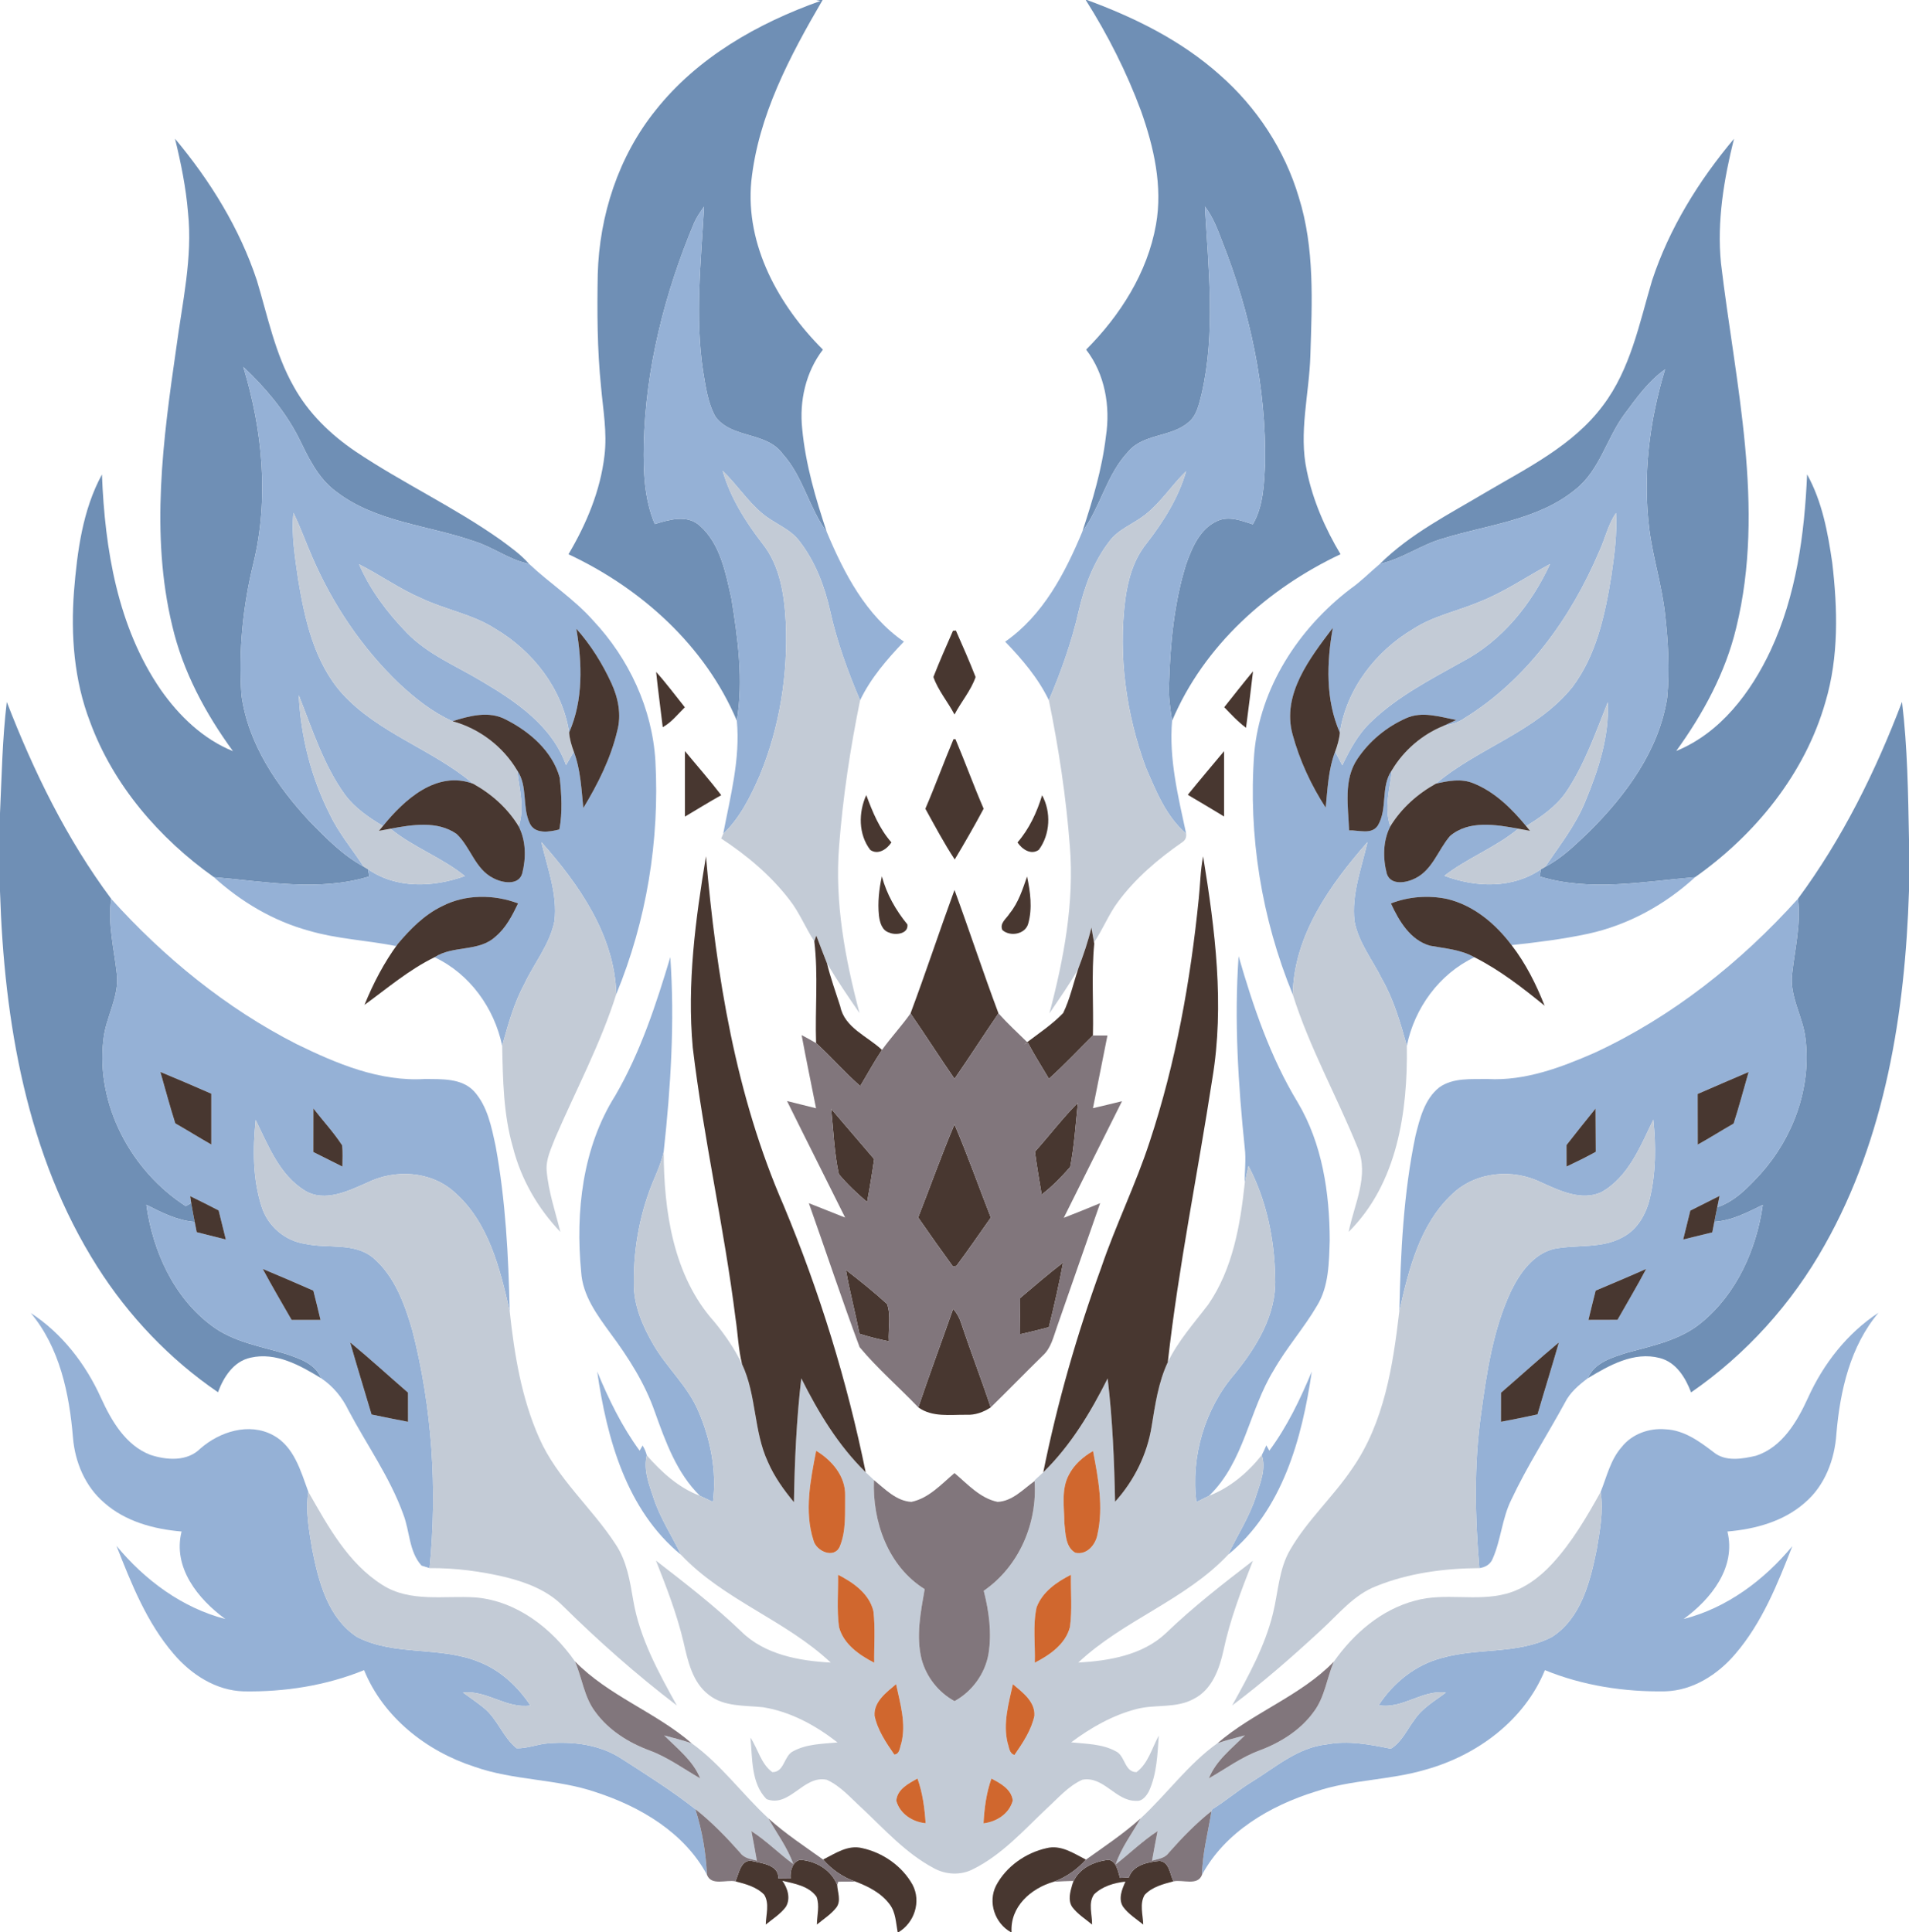 <?xml version="1.0" encoding="UTF-8" ?>
<!DOCTYPE svg PUBLIC "-//W3C//DTD SVG 1.1//EN" "http://www.w3.org/Graphics/SVG/1.1/DTD/svg11.dtd">
<svg width="494pt" height="500pt" viewBox="0 0 494 500" version="1.1" xmlns="http://www.w3.org/2000/svg">
<g id="#6f8fb5ff">
<path fill="#6f8fb5" opacity="1.00" d=" M 211.18 0.00 L 212.87 0.00 C 204.39 14.52 196.21 29.93 194.42 46.91 C 192.83 63.45 201.55 79.12 212.95 90.47 C 208.50 96.26 206.82 103.78 207.59 110.97 C 208.45 120.13 211.06 128.97 213.95 137.66 C 209.34 131.42 207.83 123.32 202.54 117.46 C 198.33 111.64 189.41 113.57 185.15 107.85 C 183.13 104.23 182.61 100.02 181.93 96.00 C 179.80 81.88 181.41 67.60 182.19 53.46 C 181.24 54.81 180.29 56.17 179.62 57.69 C 171.99 75.85 167.05 95.31 166.59 115.07 C 166.46 122.00 166.70 129.13 169.44 135.61 C 173.19 134.48 177.74 133.05 181.07 136.01 C 186.43 140.74 187.77 148.28 189.28 154.93 C 190.95 165.31 192.40 176.01 190.67 186.48 C 182.46 167.08 165.95 152.25 147.11 143.42 C 151.74 135.60 155.36 127.00 156.42 117.91 C 157.16 111.94 156.05 105.98 155.53 100.04 C 154.54 90.38 154.51 80.66 154.68 70.96 C 155.10 55.74 160.05 40.46 169.66 28.53 C 180.46 14.88 196.10 6.00 212.30 0.25 L 211.18 0.00 Z" />
<path fill="#6f8fb5" opacity="1.00" d=" M 280.96 0.00 L 281.27 0.00 C 293.66 4.54 305.74 10.52 315.65 19.38 C 325.20 27.76 332.44 38.77 336.08 50.98 C 340.25 64.21 339.52 78.27 339.09 91.95 C 338.81 101.91 336.01 111.92 338.17 121.84 C 339.74 129.48 342.90 136.73 346.89 143.41 C 328.06 152.30 311.52 167.08 303.31 186.51 C 302.83 183.34 302.35 180.16 302.52 176.95 C 302.84 166.50 303.83 155.94 306.96 145.93 C 308.49 141.66 310.52 136.84 314.91 134.85 C 317.93 133.38 321.25 134.72 324.20 135.68 C 326.95 130.96 327.10 125.33 327.38 120.02 C 327.68 100.39 323.53 80.83 316.32 62.61 C 315.10 59.42 313.91 56.16 311.80 53.43 C 312.71 69.57 314.61 86.02 310.95 101.97 C 310.26 104.59 309.72 107.60 307.45 109.36 C 302.92 113.20 295.84 112.18 291.90 116.93 C 286.34 122.85 284.79 131.19 280.07 137.59 C 282.73 129.54 285.18 121.38 286.18 112.94 C 287.38 105.16 285.94 96.79 281.06 90.47 C 289.87 81.65 296.94 70.56 299.14 58.13 C 300.91 48.19 298.59 38.08 295.27 28.71 C 291.55 18.66 286.68 9.05 280.96 0.00 Z" />
<path fill="#6f8fb5" opacity="1.00" d=" M 45.29 35.89 C 54.39 46.77 62.03 59.10 66.49 72.62 C 69.28 81.86 71.18 91.51 75.99 99.99 C 79.76 106.85 85.52 112.43 91.96 116.80 C 104.13 124.96 117.49 131.19 129.47 139.65 C 132.08 141.56 134.74 143.46 136.90 145.90 C 131.88 144.91 127.76 141.66 122.93 140.13 C 110.93 135.88 97.31 135.19 86.91 127.15 C 82.16 123.64 79.69 118.15 77.16 113.01 C 73.61 106.17 68.56 100.20 62.96 94.94 C 67.94 111.29 69.65 128.94 65.60 145.68 C 62.85 156.84 61.70 168.40 62.49 179.87 C 64.20 192.57 71.76 203.57 80.31 212.74 C 84.51 217.00 88.79 221.38 94.11 224.25 C 94.39 224.42 94.95 224.75 95.23 224.92 C 95.31 225.39 95.47 226.33 95.55 226.80 C 82.42 230.80 68.68 228.09 55.35 226.98 C 41.22 216.92 29.34 203.21 23.31 186.80 C 19.17 176.06 18.29 164.38 19.15 152.99 C 19.99 142.67 21.37 131.99 26.38 122.78 C 27.13 142.10 30.43 162.26 41.61 178.50 C 46.33 185.24 52.55 191.25 60.28 194.37 C 53.17 184.62 47.34 173.78 44.58 161.96 C 38.86 138.25 42.20 113.64 45.64 89.86 C 47.17 78.29 49.89 66.68 48.65 54.96 C 48.12 48.51 46.82 42.16 45.29 35.89 Z" />
<path fill="#6f8fb5" opacity="1.00" d=" M 427.50 72.63 C 431.94 59.10 439.59 46.78 448.71 35.91 C 446.10 46.39 444.27 57.25 445.34 68.07 C 449.03 99.26 456.93 131.21 449.29 162.44 C 446.51 174.06 440.73 184.69 433.77 194.32 C 445.20 189.67 453.09 179.18 458.19 168.31 C 464.82 154.10 466.96 138.29 467.63 122.76 C 471.53 129.77 473.00 137.79 474.14 145.63 C 475.54 157.59 475.85 169.96 472.38 181.63 C 467.08 200.21 454.27 215.94 438.65 226.98 C 425.31 228.09 411.54 230.81 398.40 226.79 C 398.49 226.33 398.68 225.40 398.77 224.93 C 399.04 224.77 399.60 224.45 399.87 224.29 C 404.22 222.06 407.69 218.57 411.20 215.25 C 420.75 205.76 429.32 194.17 431.42 180.55 C 432.11 173.35 431.67 166.08 430.87 158.91 C 430.06 151.50 427.75 144.36 426.80 136.97 C 425.06 123.07 426.81 108.93 430.88 95.58 C 426.54 98.64 423.43 103.04 420.31 107.25 C 415.72 113.49 413.96 121.71 407.67 126.67 C 397.95 134.64 384.96 135.75 373.37 139.36 C 367.71 140.96 362.87 144.62 357.11 145.89 C 364.98 138.08 375.04 133.03 384.47 127.40 C 395.30 121.03 407.14 115.24 414.82 104.91 C 421.94 95.50 424.22 83.69 427.50 72.63 Z" />
<path fill="#6f8fb5" opacity="1.00" d=" M 1.76 181.64 C 8.70 199.59 17.24 217.11 28.78 232.59 C 27.83 239.12 29.55 245.57 30.24 252.03 C 30.93 257.98 27.33 263.24 26.76 269.04 C 24.77 285.92 33.98 303.04 48.07 312.10 C 48.43 311.90 49.13 311.51 49.48 311.31 C 49.75 312.94 50.07 314.55 50.38 316.18 C 45.87 315.83 41.83 313.76 37.87 311.75 C 39.52 323.71 44.95 335.78 54.86 343.10 C 60.41 347.26 67.40 348.37 73.88 350.31 C 77.43 351.52 81.58 352.82 83.10 356.63 C 77.67 353.31 71.41 349.80 64.82 351.32 C 60.45 352.27 57.85 356.34 56.41 360.26 C 43.92 351.73 33.30 340.57 25.20 327.81 C 6.88 298.99 1.05 264.22 0.00 230.61 L 0.00 210.48 C 0.45 200.86 0.60 191.21 1.76 181.64 Z" />
<path fill="#6f8fb5" opacity="1.00" d=" M 465.26 232.57 C 476.73 217.06 485.36 199.61 492.19 181.62 C 493.63 193.44 493.77 205.36 494.00 217.25 L 494.00 230.52 C 492.99 262.03 487.88 294.39 472.18 322.18 C 463.73 337.29 451.86 350.46 437.61 360.30 C 436.16 356.47 433.73 352.47 429.48 351.40 C 422.80 349.66 416.42 353.30 410.89 356.63 C 412.60 352.56 417.16 351.27 420.99 350.04 C 427.67 348.20 434.80 346.79 440.28 342.25 C 449.41 334.77 454.53 323.29 456.16 311.78 C 452.17 313.72 448.15 315.87 443.63 316.15 C 443.86 314.89 444.12 313.64 444.38 312.39 C 449.04 310.83 452.46 307.15 455.70 303.64 C 464.00 294.34 468.71 281.54 467.24 269.05 C 466.70 263.23 463.01 257.97 463.75 252.00 C 464.45 245.55 466.10 239.10 465.26 232.57 Z" />
</g>
<g id="#95b1d6ff">
<path fill="#95b1d6" opacity="1.00" d=" M 179.62 57.69 C 180.29 56.17 181.24 54.81 182.19 53.46 C 181.41 67.60 179.80 81.88 181.93 96.00 C 182.61 100.02 183.13 104.23 185.15 107.85 C 189.41 113.57 198.33 111.64 202.54 117.46 C 207.83 123.32 209.34 131.42 213.95 137.66 C 218.43 148.36 224.10 159.27 233.90 166.03 C 229.54 170.59 225.31 175.48 222.57 181.21 C 219.39 173.73 216.58 166.04 214.82 158.09 C 213.39 151.64 210.96 145.31 206.90 140.05 C 204.43 136.74 200.30 135.46 197.24 132.85 C 193.38 129.60 190.63 125.30 187.00 121.83 C 188.99 128.78 192.91 134.98 197.29 140.66 C 201.86 146.38 202.96 153.93 203.34 161.02 C 203.94 174.49 201.76 188.16 196.61 200.64 C 194.22 206.10 191.51 211.61 187.14 215.78 C 188.98 206.15 191.61 196.34 190.67 186.48 C 192.40 176.01 190.95 165.31 189.28 154.93 C 187.77 148.28 186.43 140.74 181.07 136.01 C 177.74 133.05 173.19 134.48 169.44 135.61 C 166.70 129.13 166.46 122.00 166.59 115.07 C 167.05 95.31 171.99 75.85 179.62 57.69 Z" />
<path fill="#95b1d6" opacity="1.00" d=" M 311.80 53.43 C 313.91 56.16 315.10 59.42 316.32 62.61 C 323.53 80.83 327.68 100.39 327.38 120.02 C 327.10 125.33 326.95 130.96 324.20 135.68 C 321.25 134.72 317.93 133.38 314.91 134.85 C 310.52 136.84 308.49 141.66 306.96 145.93 C 303.83 155.94 302.84 166.50 302.52 176.95 C 302.35 180.16 302.83 183.34 303.31 186.51 C 302.46 196.33 304.88 206.13 306.94 215.69 C 301.73 211.25 299.15 204.68 296.50 198.56 C 291.41 184.74 289.34 169.66 291.21 155.02 C 291.91 149.92 293.37 144.76 296.66 140.68 C 301.05 135.03 304.96 128.85 306.95 121.91 C 303.19 125.52 300.39 130.06 296.23 133.27 C 293.25 135.60 289.43 136.91 287.10 140.03 C 283.04 145.30 280.63 151.65 279.15 158.09 C 277.35 166.03 274.60 173.72 271.42 181.20 C 268.67 175.48 264.49 170.58 260.11 166.04 C 269.90 159.24 275.60 148.32 280.07 137.59 C 284.79 131.19 286.34 122.85 291.90 116.93 C 295.84 112.18 302.92 113.20 307.45 109.36 C 309.72 107.60 310.26 104.59 310.95 101.97 C 314.61 86.02 312.71 69.57 311.80 53.43 Z" />
<path fill="#95b1d6" opacity="1.00" d=" M 62.96 94.94 C 68.56 100.20 73.61 106.17 77.16 113.01 C 79.69 118.15 82.16 123.64 86.91 127.15 C 97.31 135.19 110.93 135.88 122.93 140.13 C 127.76 141.66 131.88 144.91 136.90 145.90 C 142.25 150.95 148.54 154.98 153.45 160.52 C 162.73 170.38 168.80 183.34 169.60 196.92 C 170.72 217.43 167.32 238.24 159.48 257.24 C 159.05 242.03 149.83 228.85 140.09 217.89 C 141.64 224.61 144.31 231.33 143.48 238.34 C 142.30 244.34 138.24 249.18 135.69 254.62 C 132.97 259.62 131.48 265.15 129.95 270.60 C 127.91 260.84 121.55 251.98 112.45 247.70 C 117.30 244.53 123.96 246.41 128.29 242.30 C 130.98 240.05 132.57 236.86 134.07 233.77 C 127.78 231.40 120.44 231.37 114.40 234.49 C 109.81 236.70 106.18 240.40 102.93 244.25 L 102.45 244.80 C 94.94 243.30 87.22 242.99 79.85 240.81 C 70.70 238.30 62.35 233.34 55.35 226.98 C 68.68 228.09 82.42 230.80 95.55 226.80 C 95.47 226.33 95.31 225.39 95.23 224.92 C 102.61 230.06 112.15 229.60 120.29 226.70 C 114.37 221.87 106.98 219.28 101.05 214.44 C 106.63 213.40 113.16 212.32 118.13 215.78 C 121.79 219.17 122.91 224.88 127.65 227.23 C 129.94 228.47 134.22 229.25 135.15 225.98 C 136.16 221.99 136.13 217.57 134.22 213.84 C 135.81 209.09 134.37 204.18 133.85 199.39 C 136.62 203.44 135.08 208.65 137.04 212.94 C 138.30 215.95 142.23 215.29 144.75 214.63 C 145.59 210.24 145.32 205.62 144.83 201.19 C 142.92 194.34 137.03 189.29 130.88 186.18 C 126.54 183.87 121.49 185.23 117.09 186.62 C 111.90 184.30 107.37 180.68 103.24 176.82 C 93.62 167.60 86.06 156.33 80.79 144.11 C 79.13 140.32 77.76 136.41 75.93 132.69 C 75.36 138.51 76.35 144.31 77.17 150.06 C 78.90 160.43 81.35 171.39 88.54 179.47 C 97.95 189.80 111.92 193.90 122.42 202.79 C 112.93 199.31 104.62 206.93 99.10 213.73 C 95.47 211.56 91.88 209.12 89.31 205.69 C 83.69 197.92 80.81 188.68 77.31 179.87 C 77.83 190.55 80.50 201.14 85.33 210.70 C 87.66 215.59 91.16 219.75 94.11 224.25 C 88.79 221.38 84.51 217.00 80.31 212.74 C 71.76 203.57 64.20 192.57 62.49 179.87 C 61.70 168.40 62.85 156.84 65.60 145.68 C 69.65 128.94 67.94 111.29 62.96 94.94 M 92.93 146.03 C 95.79 152.67 100.23 158.53 105.23 163.70 C 110.69 169.35 118.10 172.33 124.71 176.32 C 133.57 181.54 142.87 187.84 146.47 197.98 C 147.14 196.82 147.81 195.66 148.49 194.51 C 150.26 199.16 150.44 204.19 150.95 209.09 C 154.72 202.86 158.06 196.23 159.73 189.11 C 160.85 184.98 159.99 180.62 158.23 176.81 C 155.89 171.71 152.88 166.88 149.14 162.69 C 150.66 171.57 150.98 181.13 147.28 189.53 C 145.54 178.24 137.91 168.47 128.21 162.73 C 122.32 158.92 115.27 157.78 109.00 154.79 C 103.37 152.38 98.39 148.77 92.93 146.03 Z" />
<path fill="#95b1d6" opacity="1.00" d=" M 420.31 107.25 C 423.43 103.04 426.54 98.64 430.88 95.58 C 426.81 108.93 425.06 123.07 426.80 136.97 C 427.75 144.36 430.06 151.50 430.87 158.91 C 431.67 166.08 432.11 173.35 431.42 180.55 C 429.32 194.17 420.75 205.76 411.20 215.25 C 407.69 218.57 404.22 222.06 399.87 224.29 C 403.59 218.77 407.77 213.51 410.28 207.28 C 413.63 199.21 416.46 190.54 416.06 181.70 C 412.86 189.66 410.04 197.90 405.19 205.06 C 402.57 208.79 398.76 211.41 394.93 213.77 C 391.19 209.23 386.81 204.90 381.27 202.68 C 378.15 201.40 374.74 202.04 371.58 202.78 C 382.61 193.48 397.58 189.33 406.85 177.84 C 413.13 169.55 415.35 159.03 416.98 148.97 C 417.76 143.60 418.50 138.18 418.18 132.74 C 416.10 135.75 415.37 139.42 413.83 142.70 C 406.51 159.93 394.98 176.00 378.84 185.91 C 377.26 187.05 375.34 187.42 373.49 187.85 C 374.61 187.34 375.72 186.82 376.84 186.30 C 372.60 185.50 367.97 183.95 363.81 185.87 C 358.79 188.10 354.37 191.76 351.30 196.32 C 347.58 201.75 348.89 208.71 349.11 214.88 C 351.55 214.75 354.93 216.10 356.56 213.60 C 359.16 209.24 357.19 203.55 360.19 199.30 C 359.68 204.11 358.11 209.06 359.78 213.82 C 357.84 217.60 357.83 222.10 358.88 226.13 C 359.95 229.23 364.04 228.43 366.30 227.25 C 370.75 225.00 372.16 219.87 375.24 216.32 C 380.09 212.17 387.13 213.38 392.90 214.43 C 387.04 219.29 379.77 221.97 373.77 226.62 C 381.86 229.67 391.40 230.01 398.77 224.93 C 398.68 225.40 398.49 226.33 398.40 226.79 C 411.54 230.81 425.31 228.09 438.65 226.98 C 430.89 234.11 421.34 239.35 411.02 241.61 C 404.48 243.01 397.81 243.85 391.16 244.56 C 387.01 239.05 381.39 234.29 374.56 232.64 C 369.71 231.60 364.56 231.99 359.93 233.77 C 362.01 238.30 364.94 243.28 370.06 244.72 C 373.95 245.44 378.02 245.70 381.54 247.70 C 372.46 252.01 366.05 260.82 364.05 270.60 C 362.40 264.69 360.70 258.72 357.64 253.36 C 355.20 248.41 351.54 243.91 350.51 238.37 C 349.70 231.36 352.35 224.62 353.87 217.89 C 344.20 228.95 334.78 242.05 334.54 257.35 C 326.47 237.72 322.98 216.16 324.56 194.99 C 326.03 177.96 336.05 162.63 349.43 152.40 C 352.19 150.47 354.55 148.04 357.11 145.89 C 362.87 144.62 367.71 140.96 373.37 139.36 C 384.96 135.75 397.95 134.64 407.67 126.67 C 413.96 121.71 415.72 113.49 420.31 107.25 M 382.78 155.76 C 377.10 158.14 370.92 159.38 365.70 162.76 C 356.01 168.49 348.41 178.30 346.72 189.58 C 342.98 181.08 343.30 171.41 344.90 162.45 C 339.00 170.25 331.63 179.64 334.48 190.05 C 336.31 196.75 339.27 203.18 343.06 209.00 C 343.55 204.13 343.73 199.12 345.50 194.50 C 346.11 195.67 346.73 196.84 347.35 198.02 C 349.31 193.97 351.47 189.93 354.78 186.81 C 361.60 180.23 370.14 175.86 378.33 171.26 C 388.63 165.89 396.31 156.36 401.11 145.95 C 395.01 149.24 389.26 153.22 382.78 155.76 Z" />
<path fill="#95b1d6" opacity="1.00" d=" M 28.78 232.59 C 42.43 247.75 58.52 260.89 76.74 270.17 C 87.08 275.22 98.24 279.95 110.00 279.20 C 114.30 279.26 119.40 278.95 122.63 282.34 C 126.16 286.21 127.18 291.59 128.25 296.55 C 130.84 310.62 131.58 324.95 131.89 339.23 C 129.38 328.21 126.44 316.21 117.58 308.47 C 111.51 302.98 102.18 302.48 95.02 306.02 C 90.10 308.18 84.11 311.17 78.93 308.11 C 72.31 304.04 69.44 296.45 66.16 289.80 C 65.41 297.29 65.37 305.08 67.72 312.30 C 69.31 317.29 73.77 321.12 78.97 321.86 C 84.79 323.17 91.63 321.39 96.58 325.49 C 102.14 330.25 104.71 337.44 106.71 344.27 C 111.83 364.30 113.21 385.21 111.16 405.77 C 110.64 405.61 109.60 405.28 109.08 405.12 C 105.81 401.50 106.06 396.20 104.36 391.84 C 100.91 382.26 94.91 373.89 90.17 364.93 C 88.56 361.59 86.19 358.70 83.10 356.63 C 81.58 352.82 77.43 351.52 73.88 350.31 C 67.40 348.37 60.41 347.26 54.86 343.10 C 44.95 335.78 39.52 323.71 37.87 311.75 C 41.83 313.76 45.87 315.83 50.38 316.18 C 50.55 317.06 50.73 317.95 50.91 318.84 C 53.42 319.47 55.93 320.10 58.44 320.74 C 57.82 318.23 57.20 315.73 56.58 313.22 C 54.14 311.95 51.68 310.72 49.21 309.52 L 49.48 311.31 C 49.13 311.51 48.43 311.90 48.07 312.10 C 33.98 303.04 24.77 285.92 26.76 269.04 C 27.33 263.24 30.93 257.98 30.24 252.03 C 29.55 245.57 27.83 239.12 28.78 232.59 M 41.50 277.38 C 42.77 281.82 43.96 286.28 45.36 290.68 C 48.49 292.46 51.55 294.38 54.68 296.16 C 54.68 291.78 54.67 287.39 54.68 283.01 C 50.30 281.10 45.92 279.20 41.50 277.38 M 81.09 286.82 C 81.07 290.58 81.08 294.34 81.08 298.10 C 83.59 299.35 86.10 300.61 88.61 301.87 C 88.61 300.03 88.76 298.17 88.52 296.35 C 86.32 292.97 83.55 290.01 81.09 286.82 M 67.99 328.35 C 70.38 332.80 72.94 337.16 75.46 341.54 C 77.95 341.53 80.45 341.53 82.94 341.54 C 82.35 339.01 81.72 336.49 81.08 333.97 C 76.74 332.05 72.37 330.18 67.99 328.35 M 90.61 347.36 C 92.38 353.60 94.31 359.79 96.15 366.02 C 99.29 366.67 102.44 367.31 105.59 367.91 C 105.59 365.39 105.58 362.87 105.58 360.36 C 100.58 356.03 95.71 351.56 90.61 347.36 Z" />
<path fill="#95b1d6" opacity="1.00" d=" M 412.60 272.44 C 432.75 263.12 450.45 249.01 465.26 232.57 C 466.10 239.10 464.45 245.55 463.75 252.00 C 463.01 257.97 466.70 263.23 467.24 269.05 C 468.71 281.54 464.00 294.34 455.70 303.64 C 452.46 307.15 449.04 310.83 444.38 312.39 C 444.53 311.66 444.83 310.19 444.98 309.45 C 442.45 310.71 439.93 311.98 437.41 313.26 C 436.79 315.75 436.17 318.23 435.57 320.73 C 438.07 320.13 440.58 319.52 443.09 318.89 C 443.26 317.98 443.44 317.06 443.63 316.15 C 448.15 315.87 452.17 313.72 456.16 311.78 C 454.53 323.29 449.41 334.77 440.28 342.25 C 434.80 346.79 427.67 348.20 420.99 350.04 C 417.16 351.27 412.60 352.56 410.89 356.63 C 408.56 358.38 406.27 360.31 404.95 362.98 C 400.37 371.37 395.14 379.43 391.08 388.09 C 388.69 392.90 388.43 398.39 386.29 403.27 C 385.73 404.77 384.36 405.57 382.82 405.77 C 381.70 392.53 381.39 379.14 383.25 365.94 C 384.73 355.09 386.35 344.02 391.05 334.02 C 393.34 329.36 396.76 324.52 402.07 323.17 C 408.01 321.98 414.55 323.20 420.03 320.08 C 423.82 318.06 426.03 314.04 426.96 309.99 C 428.52 303.37 428.54 296.47 427.83 289.73 C 424.48 296.62 421.42 304.55 414.38 308.50 C 409.24 310.84 403.65 308.12 398.92 306.00 C 391.55 302.32 381.97 303.13 375.89 308.90 C 367.42 316.74 364.56 328.43 362.11 339.28 C 362.45 324.09 363.17 308.82 366.29 293.91 C 367.41 289.41 368.64 284.40 372.45 281.37 C 376.08 278.80 380.79 279.29 385.00 279.21 C 394.65 279.73 403.90 276.24 412.60 272.44 M 439.31 283.08 C 439.33 287.44 439.31 291.81 439.33 296.18 C 442.47 294.44 445.50 292.51 448.62 290.73 C 450.03 286.32 451.22 281.84 452.50 277.39 C 448.11 279.29 443.69 281.14 439.31 283.08 M 405.36 296.31 C 405.37 298.16 405.38 300.01 405.38 301.86 C 407.94 300.65 410.48 299.41 412.95 298.04 C 412.90 294.31 412.94 290.58 412.89 286.85 C 410.36 289.98 407.84 293.13 405.36 296.31 M 412.92 333.96 C 412.28 336.48 411.65 339.00 411.05 341.54 C 413.55 341.53 416.06 341.53 418.57 341.52 C 421.04 337.13 423.64 332.81 425.99 328.35 C 421.66 330.28 417.28 332.11 412.92 333.96 M 388.42 360.39 C 388.41 362.90 388.41 365.40 388.41 367.91 C 391.57 367.31 394.73 366.68 397.87 365.99 C 399.68 359.77 401.62 353.59 403.40 347.37 C 398.32 351.60 393.42 356.06 388.42 360.39 Z" />
<path fill="#95b1d6" opacity="1.00" d=" M 159.21 283.51 C 165.71 272.34 169.76 259.99 173.46 247.67 C 174.63 264.45 173.57 281.30 171.75 297.99 C 171.26 300.21 170.43 302.34 169.54 304.43 C 165.75 313.07 163.94 322.55 164.01 331.98 C 163.94 337.69 166.25 343.10 169.08 347.94 C 172.58 353.97 178.02 358.72 180.75 365.23 C 183.90 372.53 185.50 380.71 184.49 388.64 C 183.36 388.12 182.24 387.58 181.12 387.05 C 175.13 381.19 172.23 373.07 169.46 365.36 C 166.88 357.93 162.61 351.25 157.94 344.97 C 154.49 340.23 150.75 335.20 150.39 329.11 C 148.89 313.58 150.73 296.95 159.21 283.51 Z" />
<path fill="#95b1d6" opacity="1.00" d=" M 320.52 247.43 C 324.30 260.49 328.71 273.54 335.80 285.23 C 342.18 295.94 344.07 308.69 344.10 320.98 C 343.90 326.68 343.91 332.80 340.83 337.84 C 337.44 343.64 332.94 348.70 329.62 354.54 C 323.20 364.95 321.98 378.29 312.87 387.05 C 311.78 387.59 310.69 388.13 309.60 388.67 C 308.11 376.96 311.77 364.47 319.53 355.50 C 325.17 348.55 330.29 340.21 329.99 330.95 C 329.85 320.88 327.80 310.65 323.08 301.71 C 322.73 303.17 322.39 304.65 322.11 306.14 C 322.04 303.10 322.49 300.07 322.11 297.05 C 320.41 280.58 319.36 263.98 320.52 247.43 Z" />
<path fill="#95b1d6" opacity="1.00" d=" M 7.96 339.75 C 16.07 345.03 22.18 352.98 26.14 361.74 C 28.85 367.67 32.50 373.98 38.90 376.46 C 43.16 377.85 48.43 378.25 51.86 374.82 C 56.87 370.45 64.41 368.04 70.61 371.34 C 76.10 374.26 77.81 380.63 79.79 386.03 C 78.99 391.03 80.00 396.04 80.80 400.97 C 82.43 409.28 84.87 418.71 92.42 423.61 C 102.18 428.61 113.82 425.92 123.87 430.01 C 129.45 432.15 133.99 436.39 137.26 441.32 C 131.04 442.22 126.01 437.30 119.81 437.96 C 121.58 439.26 123.41 440.49 125.12 441.88 C 128.73 444.73 130.10 449.50 133.68 452.38 C 136.48 452.48 139.16 451.27 141.96 451.10 C 148.43 450.57 155.32 451.46 160.85 455.09 C 167.33 459.26 173.87 463.37 179.94 468.14 C 181.68 473.64 182.67 479.34 182.94 485.11 C 177.09 474.22 165.72 467.51 154.29 463.78 C 144.06 460.25 132.96 460.78 122.76 457.16 C 110.42 453.18 99.19 444.39 94.22 432.17 C 84.37 436.18 73.65 437.84 63.05 437.66 C 55.88 437.46 49.48 433.30 44.95 427.98 C 37.98 419.89 34.00 409.81 30.14 400.00 C 37.43 408.84 47.10 416.03 58.31 418.94 C 51.26 413.80 44.64 405.61 46.99 396.30 C 39.84 395.69 32.47 393.73 26.98 388.86 C 22.05 384.67 19.39 378.32 18.88 371.95 C 17.93 360.59 15.46 348.72 7.96 339.75 Z" />
<path fill="#95b1d6" opacity="1.00" d=" M 467.84 361.76 C 471.81 352.95 477.98 345.01 486.11 339.68 C 478.79 348.36 476.17 359.88 475.22 370.94 C 474.79 377.63 472.24 384.44 467.03 388.86 C 461.53 393.71 454.17 395.69 447.01 396.30 C 449.32 405.60 442.74 413.82 435.68 418.94 C 446.88 416.08 456.50 408.88 463.81 400.08 C 459.98 409.90 455.96 419.96 449.00 428.04 C 444.49 433.33 438.09 437.43 430.97 437.65 C 420.36 437.84 409.63 436.19 399.78 432.17 C 394.50 445.14 382.26 454.17 369.04 457.88 C 359.68 460.68 349.70 460.46 340.43 463.59 C 328.72 467.22 317.05 474.02 311.06 485.10 C 311.14 479.50 312.64 474.13 313.50 468.64 L 313.69 468.16 C 317.26 465.99 320.44 463.20 324.02 461.02 C 330.12 457.28 335.85 452.17 343.26 451.39 C 348.85 450.30 354.44 451.40 359.91 452.50 C 362.73 450.78 364.09 447.56 366.03 445.01 C 368.05 441.95 371.31 440.13 374.16 437.97 C 367.97 437.18 362.98 442.31 356.77 441.25 C 360.55 435.42 366.31 430.78 373.10 429.02 C 382.43 426.33 392.79 428.14 401.60 423.59 C 409.18 418.71 411.52 409.22 413.19 400.93 C 414.00 396.03 414.98 391.04 414.20 386.07 C 415.79 382.13 416.72 377.78 419.60 374.50 C 422.26 371.08 426.73 369.47 430.98 369.85 C 435.77 370.05 439.74 372.95 443.40 375.74 C 446.48 378.31 450.87 377.52 454.46 376.68 C 461.21 374.44 465.05 367.86 467.84 361.76 Z" />
<path fill="#95b1d6" opacity="1.00" d=" M 154.54 354.91 C 157.51 362.08 160.91 369.10 165.52 375.38 C 165.71 375.05 166.09 374.39 166.28 374.05 C 166.78 374.84 167.15 375.69 167.37 376.59 C 166.44 380.46 168.01 384.24 169.20 387.86 C 170.91 392.96 173.90 397.48 176.22 402.31 C 162.13 390.80 157.02 372.20 154.54 354.91 Z" />
<path fill="#95b1d6" opacity="1.00" d=" M 328.47 375.38 C 333.10 369.12 336.46 362.09 339.45 354.93 C 336.95 372.19 331.87 390.78 317.81 402.28 C 320.22 397.22 323.35 392.49 325.05 387.11 C 326.11 383.72 327.69 380.11 326.51 376.53 C 326.94 375.70 327.34 374.86 327.70 374.00 C 327.90 374.35 328.28 375.03 328.47 375.38 Z" />
</g>
<g id="#c3cbd6ff">
<path fill="#c3cbd6" opacity="1.00" d=" M 187.00 121.83 C 190.63 125.30 193.38 129.60 197.24 132.85 C 200.30 135.46 204.43 136.74 206.90 140.05 C 210.96 145.31 213.39 151.64 214.82 158.09 C 216.58 166.04 219.39 173.73 222.57 181.21 C 220.02 193.66 218.12 206.26 217.14 218.92 C 215.96 233.53 218.70 248.09 222.42 262.15 C 219.50 257.94 216.63 253.68 214.00 249.28 C 213.05 246.89 212.15 244.49 211.24 242.10 C 211.11 242.47 210.85 243.21 210.72 243.58 C 208.42 240.07 206.88 236.11 204.27 232.80 C 199.43 226.49 193.25 221.32 186.63 216.98 C 186.76 216.68 187.01 216.08 187.14 215.78 C 191.51 211.61 194.22 206.10 196.61 200.64 C 201.76 188.16 203.94 174.49 203.34 161.02 C 202.96 153.93 201.86 146.38 197.29 140.66 C 192.91 134.98 188.99 128.78 187.00 121.83 Z" />
<path fill="#c3cbd6" opacity="1.00" d=" M 296.23 133.27 C 300.39 130.06 303.19 125.52 306.95 121.91 C 304.96 128.85 301.05 135.03 296.66 140.68 C 293.37 144.76 291.91 149.92 291.21 155.02 C 289.34 169.66 291.41 184.74 296.50 198.56 C 299.15 204.68 301.73 211.25 306.94 215.69 C 307.06 216.64 306.75 217.38 306.00 217.89 C 299.75 222.22 293.85 227.22 289.31 233.36 C 286.86 236.62 285.42 240.49 283.10 243.84 C 282.86 242.56 282.64 241.28 282.43 240.00 C 281.57 243.65 280.34 247.20 279.01 250.71 C 276.78 254.71 274.10 258.43 271.56 262.23 C 275.28 248.16 278.03 233.59 276.85 218.97 C 275.88 206.28 273.98 193.66 271.42 181.20 C 274.60 173.72 277.35 166.03 279.15 158.09 C 280.63 151.65 283.04 145.30 287.10 140.03 C 289.43 136.91 293.25 135.60 296.23 133.27 Z" />
<path fill="#c3cbd6" opacity="1.00" d=" M 75.93 132.69 C 77.76 136.41 79.13 140.32 80.79 144.11 C 86.06 156.33 93.62 167.60 103.24 176.82 C 107.37 180.68 111.90 184.30 117.09 186.62 C 124.04 188.51 130.20 193.19 133.85 199.39 C 134.37 204.18 135.81 209.09 134.22 213.84 C 131.38 209.15 127.20 205.44 122.42 202.79 C 111.92 193.90 97.95 189.80 88.54 179.47 C 81.35 171.39 78.90 160.43 77.17 150.06 C 76.35 144.31 75.36 138.51 75.93 132.69 Z" />
<path fill="#c3cbd6" opacity="1.00" d=" M 413.83 142.70 C 415.37 139.42 416.10 135.75 418.18 132.74 C 418.50 138.18 417.76 143.60 416.98 148.97 C 415.35 159.03 413.13 169.55 406.85 177.84 C 397.58 189.33 382.61 193.48 371.58 202.78 C 366.81 205.43 362.64 209.14 359.78 213.82 C 358.11 209.06 359.68 204.11 360.19 199.30 C 363.22 194.20 368.00 190.09 373.49 187.85 C 375.34 187.42 377.26 187.05 378.84 185.91 C 394.98 176.00 406.51 159.93 413.83 142.70 Z" />
<path fill="#c3cbd6" opacity="1.00" d=" M 92.93 146.03 C 98.39 148.77 103.37 152.38 109.00 154.79 C 115.27 157.78 122.32 158.92 128.21 162.73 C 137.91 168.47 145.54 178.24 147.28 189.53 C 147.39 191.25 147.91 192.90 148.49 194.51 C 147.81 195.66 147.14 196.82 146.47 197.98 C 142.87 187.84 133.57 181.54 124.71 176.32 C 118.10 172.33 110.69 169.35 105.23 163.70 C 100.23 158.53 95.79 152.67 92.93 146.03 Z" />
<path fill="#c3cbd6" opacity="1.00" d=" M 382.78 155.76 C 389.26 153.22 395.01 149.24 401.11 145.95 C 396.31 156.36 388.63 165.89 378.33 171.26 C 370.14 175.86 361.60 180.23 354.78 186.81 C 351.47 189.93 349.31 193.97 347.35 198.02 C 346.73 196.84 346.11 195.67 345.50 194.50 C 346.08 192.91 346.57 191.27 346.72 189.58 C 348.41 178.30 356.01 168.49 365.70 162.76 C 370.92 159.38 377.10 158.14 382.78 155.76 Z" />
<path fill="#c3cbd6" opacity="1.00" d=" M 77.31 179.87 C 80.81 188.68 83.69 197.92 89.31 205.69 C 91.88 209.12 95.47 211.56 99.10 213.73 C 98.84 214.05 98.32 214.68 98.06 214.99 C 99.06 214.80 100.06 214.62 101.05 214.44 C 106.98 219.28 114.37 221.87 120.29 226.70 C 112.15 229.60 102.61 230.06 95.23 224.92 C 94.95 224.75 94.39 224.42 94.11 224.25 C 91.16 219.75 87.66 215.59 85.33 210.70 C 80.50 201.14 77.83 190.55 77.31 179.87 Z" />
<path fill="#c3cbd6" opacity="1.00" d=" M 405.19 205.06 C 410.04 197.90 412.86 189.66 416.06 181.70 C 416.46 190.54 413.63 199.21 410.28 207.28 C 407.77 213.51 403.59 218.77 399.87 224.29 C 399.60 224.45 399.04 224.77 398.77 224.93 C 391.40 230.01 381.86 229.67 373.77 226.62 C 379.77 221.97 387.04 219.29 392.90 214.43 C 393.91 214.62 394.92 214.80 395.94 215.00 C 395.68 214.69 395.18 214.07 394.93 213.77 C 398.76 211.41 402.57 208.79 405.19 205.06 Z" />
<path fill="#c3cbd6" opacity="1.00" d=" M 140.09 217.89 C 149.83 228.85 159.05 242.03 159.48 257.24 C 155.41 270.11 149.02 282.09 143.68 294.45 C 142.65 297.17 141.23 299.93 141.46 302.92 C 141.92 308.34 143.70 313.52 145.01 318.77 C 139.16 312.66 134.83 305.12 132.74 296.91 C 130.26 288.37 130.14 279.41 129.95 270.60 C 131.48 265.15 132.97 259.62 135.69 254.62 C 138.24 249.18 142.30 244.34 143.48 238.34 C 144.31 231.33 141.64 224.61 140.09 217.89 Z" />
<path fill="#c3cbd6" opacity="1.00" d=" M 334.54 257.35 C 334.78 242.05 344.20 228.95 353.87 217.89 C 352.35 224.62 349.70 231.36 350.51 238.37 C 351.54 243.91 355.20 248.41 357.64 253.36 C 360.70 258.72 362.40 264.69 364.05 270.60 C 364.31 287.60 361.62 306.23 349.00 318.76 C 350.41 311.68 354.39 304.17 351.34 297.01 C 345.96 283.70 338.86 271.07 334.54 257.35 Z" />
<path fill="#c3cbd6" opacity="1.00" d=" M 66.16 289.80 C 69.44 296.45 72.31 304.04 78.93 308.11 C 84.11 311.17 90.10 308.18 95.02 306.02 C 102.18 302.48 111.51 302.98 117.58 308.47 C 126.44 316.21 129.38 328.21 131.89 339.23 C 133.09 350.43 134.94 361.80 139.56 372.16 C 144.19 382.63 153.17 390.16 159.32 399.63 C 162.20 403.93 163.02 409.12 163.87 414.12 C 165.54 423.92 170.39 432.73 175.15 441.32 C 164.73 433.37 154.89 424.66 145.56 415.45 C 141.63 411.54 136.32 409.50 131.05 408.16 C 124.54 406.59 117.86 405.72 111.16 405.77 C 113.21 385.21 111.83 364.30 106.71 344.27 C 104.71 337.44 102.14 330.25 96.58 325.49 C 91.63 321.39 84.79 323.17 78.97 321.86 C 73.77 321.12 69.31 317.29 67.72 312.30 C 65.37 305.08 65.41 297.29 66.16 289.80 Z" />
<path fill="#c3cbd6" opacity="1.00" d=" M 414.38 308.50 C 421.42 304.55 424.48 296.62 427.83 289.73 C 428.54 296.47 428.52 303.37 426.96 309.99 C 426.03 314.04 423.82 318.06 420.03 320.08 C 414.55 323.20 408.01 321.98 402.07 323.17 C 396.76 324.52 393.34 329.36 391.05 334.02 C 386.35 344.02 384.73 355.09 383.25 365.94 C 381.39 379.14 381.70 392.53 382.82 405.77 C 373.78 405.83 364.57 407.02 356.14 410.43 C 350.30 412.68 346.36 417.72 341.86 421.81 C 334.48 428.64 326.90 435.28 318.85 441.31 C 323.03 433.74 327.31 426.05 329.39 417.58 C 330.78 412.02 330.91 406.02 333.89 400.97 C 338.34 393.32 345.02 387.30 349.94 379.98 C 358.21 368.09 360.47 353.33 362.11 339.28 C 364.56 328.43 367.42 316.74 375.89 308.90 C 381.97 303.13 391.55 302.32 398.92 306.00 C 403.65 308.12 409.24 310.84 414.38 308.50 Z" />
<path fill="#c3cbd6" opacity="1.00" d=" M 169.54 304.43 C 170.43 302.34 171.26 300.21 171.75 297.99 C 171.78 313.35 174.20 330.17 184.85 342.04 C 187.61 345.42 190.13 349.04 192.02 352.99 C 195.79 361.01 194.99 370.29 198.72 378.31 C 200.37 382.12 202.81 385.52 205.45 388.71 C 205.63 378.01 206.11 367.30 207.35 356.66 C 211.75 365.46 216.93 374.04 224.02 380.97 C 224.72 381.64 225.43 382.31 226.15 382.98 C 225.73 393.75 229.80 405.30 239.28 411.21 C 238.24 417.19 236.99 423.40 238.50 429.42 C 239.75 433.98 242.85 437.92 247.01 440.19 C 251.57 437.68 254.90 433.12 255.80 427.98 C 256.69 422.52 255.92 416.94 254.57 411.63 C 263.71 405.34 268.47 394.19 267.73 383.24 L 267.73 383.03 C 268.49 382.35 269.24 381.67 269.97 380.97 C 277.05 374.06 282.22 365.48 286.63 356.69 C 287.90 367.27 288.34 377.94 288.55 388.59 C 293.49 383.15 296.87 376.31 298.02 369.04 C 298.94 363.41 299.75 357.69 302.20 352.48 C 304.87 346.96 308.99 342.38 312.67 337.55 C 319.00 328.36 320.95 317.02 322.11 306.14 C 322.39 304.65 322.73 303.17 323.08 301.71 C 327.80 310.65 329.85 320.88 329.99 330.95 C 330.29 340.21 325.17 348.55 319.53 355.50 C 311.77 364.47 308.11 376.96 309.60 388.67 C 310.69 388.13 311.78 387.59 312.87 387.05 C 318.33 384.95 322.89 381.06 326.51 376.53 C 327.69 380.11 326.11 383.72 325.05 387.11 C 323.35 392.49 320.22 397.22 317.81 402.28 C 306.75 414.05 290.72 419.21 279.03 430.21 C 286.99 429.76 295.64 428.30 301.67 422.64 C 308.72 415.84 316.47 409.83 324.22 403.87 C 321.25 411.41 318.31 419.01 316.63 426.97 C 315.57 431.81 313.66 437.22 308.93 439.60 C 304.39 442.12 299.01 440.96 294.15 442.22 C 287.95 443.82 282.30 447.03 277.19 450.85 C 281.07 451.27 285.21 451.23 288.73 453.16 C 291.20 454.30 290.96 458.58 294.10 458.56 C 297.13 456.33 298.10 452.30 299.86 449.11 C 299.52 453.96 299.38 459.03 297.30 463.53 C 296.66 464.71 295.60 466.15 294.07 465.99 C 288.68 466.12 285.65 459.50 280.08 460.53 C 276.43 462.17 273.78 465.32 270.87 467.97 C 264.93 473.58 259.34 479.89 251.93 483.60 C 248.68 485.35 244.69 485.14 241.51 483.34 C 234.36 479.51 228.88 473.37 223.04 467.88 C 220.16 465.27 217.55 462.17 213.95 460.54 C 207.92 459.25 204.37 467.83 198.37 465.55 C 194.33 461.47 194.72 454.96 194.20 449.63 C 196.14 452.54 196.92 456.42 199.84 458.56 C 203.00 458.63 202.80 454.35 205.24 453.16 C 208.74 451.25 212.86 451.25 216.73 450.88 C 211.10 446.49 204.57 442.90 197.45 441.77 C 192.69 441.25 187.39 441.72 183.40 438.55 C 179.18 435.33 178.01 429.84 176.89 424.96 C 175.18 417.70 172.48 410.73 169.74 403.82 C 177.31 409.68 184.91 415.54 191.83 422.18 C 197.87 428.16 206.79 429.77 214.97 430.21 C 203.29 419.22 187.29 414.04 176.22 402.31 C 173.90 397.48 170.91 392.96 169.20 387.86 C 168.01 384.24 166.44 380.46 167.37 376.59 C 171.20 380.94 175.60 384.99 181.12 387.05 C 182.24 387.58 183.36 388.12 184.49 388.64 C 185.50 380.71 183.90 372.53 180.75 365.23 C 178.02 358.72 172.58 353.97 169.08 347.94 C 166.25 343.10 163.94 337.69 164.01 331.98 C 163.94 322.55 165.75 313.07 169.54 304.43 M 211.20 375.41 C 209.74 382.97 208.07 391.11 210.52 398.63 C 211.24 401.38 215.77 403.43 217.28 400.27 C 219.03 396.10 218.62 391.43 218.70 387.01 C 218.84 382.01 215.27 377.85 211.20 375.41 M 276.60 381.62 C 274.56 385.43 275.40 389.92 275.43 394.05 C 275.74 396.69 275.64 400.27 278.26 401.79 C 281.22 402.46 283.51 399.73 283.99 397.08 C 285.60 389.93 284.20 382.54 282.85 375.47 C 280.29 376.94 277.97 378.96 276.60 381.62 M 216.87 407.49 C 216.94 411.98 216.51 416.52 217.11 421.00 C 218.27 425.44 222.35 428.26 226.22 430.25 C 226.16 425.81 226.54 421.34 226.02 416.92 C 224.95 412.37 220.80 409.49 216.87 407.49 M 268.24 415.93 C 267.22 420.61 267.93 425.48 267.78 430.24 C 271.65 428.25 275.74 425.45 276.88 420.99 C 277.49 416.52 277.05 411.98 277.13 407.49 C 273.46 409.35 269.73 411.91 268.24 415.93 M 226.31 443.94 C 227.08 447.68 229.29 450.93 231.43 454.02 C 232.86 453.87 232.82 452.19 233.22 451.16 C 234.55 446.04 232.95 440.81 231.88 435.80 C 229.40 437.92 226.10 440.29 226.31 443.94 M 262.11 435.81 C 261.02 440.79 259.48 446.00 260.77 451.10 C 261.15 452.16 261.17 453.75 262.52 454.11 C 264.67 450.99 266.89 447.71 267.68 443.95 C 267.88 440.30 264.60 437.92 262.11 435.81 M 231.94 465.97 C 232.87 469.36 236.15 471.47 239.53 471.78 C 239.26 467.86 238.76 463.93 237.42 460.22 C 235.12 461.49 232.16 462.99 231.94 465.97 M 254.51 471.81 C 257.88 471.41 261.18 469.33 262.08 465.91 C 261.73 462.97 258.89 461.46 256.56 460.23 C 255.23 463.95 254.73 467.88 254.51 471.81 Z" />
<path fill="#c3cbd6" opacity="1.00" d=" M 80.80 400.97 C 80.00 396.04 78.99 391.03 79.79 386.03 C 84.86 394.92 90.05 404.51 98.95 410.12 C 106.17 414.74 115.04 412.81 123.10 413.36 C 133.76 414.29 142.81 421.37 148.78 429.90 C 150.66 434.23 151.15 439.19 154.08 443.01 C 157.53 447.73 162.64 450.93 168.05 452.94 C 172.79 454.68 176.86 457.69 181.20 460.18 C 179.31 455.56 175.29 452.49 171.87 449.06 C 174.26 449.70 176.66 450.31 179.00 451.10 C 186.55 456.54 192.04 464.23 198.84 470.52 C 201.03 474.44 203.79 478.07 205.28 482.35 C 201.57 479.63 198.32 476.32 194.44 473.82 C 194.93 476.36 195.42 478.91 195.85 481.47 C 194.33 481.04 192.58 480.87 191.59 479.48 C 187.99 475.43 184.21 471.50 179.94 468.14 C 173.87 463.37 167.33 459.26 160.85 455.09 C 155.32 451.46 148.43 450.57 141.96 451.10 C 139.16 451.27 136.48 452.48 133.68 452.38 C 130.10 449.50 128.73 444.73 125.12 441.88 C 123.41 440.49 121.58 439.26 119.81 437.96 C 126.01 437.30 131.04 442.22 137.26 441.32 C 133.99 436.39 129.45 432.15 123.87 430.01 C 113.82 425.92 102.18 428.61 92.42 423.61 C 84.87 418.71 82.43 409.28 80.80 400.97 Z" />
<path fill="#c3cbd6" opacity="1.00" d=" M 401.67 404.64 C 406.76 399.13 410.57 392.59 414.20 386.07 C 414.98 391.04 414.00 396.03 413.19 400.93 C 411.52 409.22 409.18 418.71 401.60 423.59 C 392.79 428.14 382.43 426.33 373.10 429.02 C 366.31 430.78 360.55 435.42 356.77 441.25 C 362.98 442.31 367.97 437.18 374.16 437.97 C 371.31 440.13 368.05 441.95 366.03 445.01 C 364.09 447.56 362.73 450.78 359.91 452.50 C 354.44 451.40 348.85 450.30 343.26 451.39 C 335.85 452.17 330.12 457.28 324.02 461.02 C 320.44 463.20 317.26 465.99 313.69 468.16 L 313.50 468.64 C 309.43 471.87 305.82 475.61 302.39 479.50 C 301.39 480.88 299.62 481.03 298.12 481.48 C 298.56 478.92 299.06 476.36 299.55 473.82 C 295.67 476.36 292.35 479.61 288.70 482.45 C 290.14 478.12 292.93 474.48 295.14 470.55 C 301.97 464.25 307.46 456.50 315.06 451.07 C 317.39 450.30 319.77 449.68 322.15 449.04 C 318.73 452.47 314.69 455.54 312.82 460.17 C 317.15 457.72 321.19 454.69 325.90 452.96 C 331.32 450.94 336.46 447.75 339.91 443.02 C 342.82 439.21 343.33 434.30 345.15 429.99 C 350.28 422.71 357.42 416.49 366.19 414.19 C 373.83 412.05 381.91 414.44 389.58 412.45 C 394.33 411.23 398.39 408.20 401.67 404.64 Z" />
</g>
<g id="#483730ff">
<path fill="#483730" opacity="1.00" d=" M 149.14 162.69 C 152.88 166.88 155.89 171.71 158.23 176.81 C 159.99 180.62 160.85 184.98 159.73 189.11 C 158.06 196.23 154.72 202.86 150.95 209.09 C 150.44 204.19 150.26 199.16 148.49 194.51 C 147.91 192.90 147.39 191.25 147.28 189.53 C 150.98 181.13 150.66 171.57 149.14 162.69 Z" />
<path fill="#483730" opacity="1.00" d=" M 246.61 163.22 C 246.80 163.20 247.18 163.18 247.36 163.16 C 249.11 167.14 250.88 171.13 252.46 175.19 C 251.27 178.68 248.71 181.61 247.00 184.89 C 245.28 181.61 242.75 178.66 241.54 175.18 C 243.12 171.15 244.86 167.18 246.61 163.22 Z" />
<path fill="#483730" opacity="1.00" d=" M 334.48 190.05 C 331.63 179.64 339.00 170.25 344.90 162.45 C 343.30 171.41 342.98 181.08 346.72 189.58 C 346.57 191.27 346.08 192.91 345.50 194.50 C 343.73 199.12 343.55 204.13 343.06 209.00 C 339.27 203.18 336.31 196.75 334.48 190.05 Z" />
<path fill="#483730" opacity="1.00" d=" M 169.79 173.87 C 172.42 176.79 174.76 179.96 177.22 183.02 C 175.38 184.81 173.79 186.91 171.50 188.17 C 170.94 183.40 170.28 178.65 169.79 173.87 Z" />
<path fill="#483730" opacity="1.00" d=" M 316.80 183.00 C 319.27 179.89 321.72 176.77 324.25 173.71 C 323.69 178.59 323.08 183.45 322.44 188.32 C 320.35 186.78 318.60 184.86 316.80 183.00 Z" />
<path fill="#483730" opacity="1.00" d=" M 117.09 186.62 C 121.49 185.23 126.54 183.87 130.88 186.18 C 137.03 189.29 142.92 194.34 144.83 201.19 C 145.32 205.62 145.59 210.24 144.75 214.63 C 142.23 215.29 138.30 215.95 137.04 212.94 C 135.08 208.65 136.62 203.44 133.85 199.39 C 130.20 193.19 124.04 188.51 117.09 186.62 Z" />
<path fill="#483730" opacity="1.00" d=" M 363.81 185.87 C 367.97 183.95 372.60 185.50 376.84 186.30 C 375.72 186.82 374.61 187.34 373.49 187.85 C 368.00 190.09 363.22 194.20 360.19 199.30 C 357.19 203.55 359.16 209.24 356.56 213.60 C 354.93 216.10 351.55 214.75 349.11 214.88 C 348.89 208.71 347.58 201.75 351.30 196.32 C 354.37 191.76 358.79 188.10 363.81 185.87 Z" />
<path fill="#483730" opacity="1.00" d=" M 246.74 191.28 C 246.87 191.28 247.12 191.27 247.25 191.27 C 249.77 197.23 251.97 203.32 254.54 209.26 C 252.17 213.70 249.65 218.08 247.06 222.40 C 244.27 218.17 241.90 213.69 239.46 209.27 C 242.02 203.32 244.23 197.24 246.74 191.28 Z" />
<path fill="#483730" opacity="1.00" d=" M 177.25 194.36 C 180.38 198.15 183.65 201.85 186.64 205.76 C 183.46 207.53 180.38 209.46 177.25 211.31 C 177.23 205.66 177.23 200.01 177.25 194.36 Z" />
<path fill="#483730" opacity="1.00" d=" M 307.37 205.67 C 310.45 201.87 313.61 198.13 316.76 194.37 C 316.76 200.00 316.76 205.64 316.76 211.28 C 313.63 209.40 310.52 207.50 307.37 205.67 Z" />
<path fill="#483730" opacity="1.00" d=" M 99.10 213.73 C 104.62 206.93 112.93 199.31 122.42 202.79 C 127.20 205.44 131.38 209.15 134.22 213.84 C 136.13 217.57 136.16 221.99 135.15 225.98 C 134.22 229.25 129.94 228.47 127.65 227.23 C 122.91 224.88 121.79 219.17 118.13 215.78 C 113.16 212.32 106.63 213.40 101.05 214.44 C 100.06 214.62 99.06 214.80 98.06 214.99 C 98.32 214.68 98.84 214.05 99.10 213.73 Z" />
<path fill="#483730" opacity="1.00" d=" M 371.58 202.78 C 374.74 202.04 378.15 201.40 381.27 202.68 C 386.81 204.90 391.19 209.23 394.93 213.77 C 395.18 214.07 395.68 214.69 395.94 215.00 C 394.92 214.80 393.91 214.62 392.90 214.43 C 387.13 213.38 380.09 212.17 375.24 216.32 C 372.16 219.87 370.75 225.00 366.30 227.25 C 364.04 228.43 359.95 229.23 358.88 226.13 C 357.83 222.10 357.84 217.60 359.78 213.82 C 362.64 209.14 366.81 205.43 371.58 202.78 Z" />
<path fill="#483730" opacity="1.00" d=" M 224.17 205.74 C 225.79 210.09 227.55 214.45 230.68 217.98 C 229.54 219.71 227.24 221.33 225.21 219.93 C 222.12 215.94 222.12 210.22 224.17 205.74 Z" />
<path fill="#483730" opacity="1.00" d=" M 269.67 205.78 C 272.05 210.12 271.78 215.92 268.82 219.90 C 266.78 221.35 264.46 219.73 263.30 217.99 C 266.35 214.47 268.32 210.21 269.67 205.78 Z" />
<path fill="#483730" opacity="1.00" d=" M 182.69 221.57 C 185.34 252.40 190.37 283.49 202.83 312.04 C 212.09 334.26 219.21 357.38 224.02 380.97 C 216.93 374.04 211.75 365.46 207.35 356.66 C 206.11 367.30 205.63 378.01 205.45 388.71 C 202.81 385.52 200.37 382.12 198.72 378.31 C 194.99 370.29 195.79 361.01 192.02 352.99 C 191.06 349.10 190.94 345.06 190.33 341.11 C 187.40 317.65 182.07 294.56 179.27 271.08 C 177.76 254.53 179.97 237.89 182.69 221.57 Z" />
<path fill="#483730" opacity="1.00" d=" M 310.21 232.50 C 310.60 228.86 310.62 225.18 311.34 221.59 C 314.43 240.54 316.92 260.00 313.72 279.12 C 309.96 303.58 304.95 327.86 302.20 352.48 C 299.75 357.69 298.94 363.41 298.02 369.04 C 296.87 376.31 293.49 383.15 288.55 388.59 C 288.34 377.94 287.90 367.27 286.63 356.69 C 282.22 365.48 277.05 374.06 269.97 380.97 C 273.61 362.94 278.70 345.21 285.00 327.93 C 288.74 316.94 293.90 306.50 297.50 295.46 C 304.25 275.08 308.07 253.83 310.21 232.50 Z" />
<path fill="#483730" opacity="1.00" d=" M 227.45 236.94 C 227.09 233.53 227.48 230.09 228.20 226.75 C 229.44 231.37 231.80 235.53 234.81 239.21 C 235.13 241.63 231.80 242.08 230.12 241.33 C 228.21 240.76 227.67 238.67 227.45 236.94 Z" />
<path fill="#483730" opacity="1.00" d=" M 265.78 226.80 C 266.62 230.77 267.20 235.02 266.08 238.99 C 265.34 241.76 261.40 242.46 259.39 240.66 C 258.59 238.87 260.47 237.69 261.28 236.35 C 263.54 233.58 264.63 230.12 265.78 226.80 Z" />
<path fill="#483730" opacity="1.00" d=" M 235.62 262.23 C 239.58 251.65 243.11 240.90 247.00 230.29 C 250.89 240.90 254.41 251.64 258.38 262.22 C 254.54 267.83 250.88 273.57 247.00 279.15 C 243.13 273.57 239.48 267.82 235.62 262.23 Z" />
<path fill="#483730" opacity="1.00" d=" M 114.40 234.49 C 120.44 231.37 127.78 231.40 134.07 233.77 C 132.57 236.86 130.98 240.05 128.29 242.30 C 123.96 246.41 117.30 244.53 112.45 247.70 C 105.83 250.92 100.23 255.73 94.32 260.03 C 96.58 254.46 99.37 249.10 102.93 244.25 C 106.18 240.40 109.81 236.70 114.40 234.49 Z" />
<path fill="#483730" opacity="1.00" d=" M 359.93 233.77 C 364.56 231.99 369.71 231.60 374.56 232.64 C 381.39 234.29 387.01 239.05 391.16 244.56 C 394.82 249.29 397.52 254.69 399.70 260.24 C 393.99 255.59 388.14 251.03 381.54 247.70 C 378.02 245.70 373.95 245.44 370.06 244.72 C 364.94 243.28 362.01 238.30 359.93 233.77 Z" />
<path fill="#483730" opacity="1.00" d=" M 282.43 240.00 C 282.64 241.28 282.86 242.56 283.10 243.84 L 283.16 244.18 C 282.41 252.07 283.02 260.02 282.82 267.94 C 279.03 271.68 275.40 275.58 271.43 279.14 C 269.62 276.04 267.66 273.02 266.00 269.84 L 265.05 270.21 L 265.81 269.67 C 268.99 267.27 272.35 265.03 275.12 262.14 C 276.88 258.51 277.73 254.52 279.01 250.71 C 280.34 247.20 281.57 243.65 282.43 240.00 Z" />
<path fill="#483730" opacity="1.00" d=" M 210.72 243.58 C 210.85 243.21 211.11 242.47 211.24 242.10 C 212.15 244.49 213.05 246.89 214.00 249.28 C 214.94 253.05 216.24 256.72 217.44 260.42 C 218.57 265.98 224.49 268.13 228.24 271.68 C 226.21 274.70 224.48 277.91 222.60 281.03 C 218.60 277.52 215.12 273.48 211.18 269.91 C 210.89 261.15 211.77 252.29 210.72 243.58 Z" />
<path fill="#483730" opacity="1.00" d=" M 41.50 277.38 C 45.92 279.20 50.30 281.10 54.68 283.01 C 54.67 287.39 54.68 291.78 54.68 296.16 C 51.55 294.38 48.49 292.46 45.36 290.68 C 43.96 286.28 42.77 281.82 41.50 277.38 Z" />
<path fill="#483730" opacity="1.00" d=" M 439.31 283.08 C 443.69 281.14 448.11 279.29 452.50 277.39 C 451.22 281.84 450.03 286.32 448.62 290.73 C 445.50 292.51 442.47 294.44 439.33 296.18 C 439.31 291.81 439.33 287.44 439.31 283.08 Z" />
<path fill="#483730" opacity="1.00" d=" M 267.81 298.02 C 271.56 293.84 274.96 289.34 278.93 285.36 C 278.35 290.89 278.01 296.49 276.95 301.95 C 274.70 304.53 272.28 307.02 269.55 309.11 C 268.93 305.42 268.30 301.73 267.81 298.02 Z" />
<path fill="#483730" opacity="1.00" d=" M 81.09 286.82 C 83.55 290.01 86.32 292.97 88.52 296.35 C 88.76 298.17 88.61 300.03 88.61 301.87 C 86.10 300.61 83.59 299.35 81.08 298.10 C 81.08 294.34 81.07 290.58 81.09 286.82 Z" />
<path fill="#483730" opacity="1.00" d=" M 215.08 286.93 C 218.80 291.26 222.51 295.59 226.21 299.93 C 225.68 303.64 225.08 307.34 224.38 311.03 C 221.77 308.81 219.26 306.44 217.06 303.81 C 215.87 298.29 215.67 292.56 215.08 286.93 Z" />
<path fill="#483730" opacity="1.00" d=" M 405.36 296.31 C 407.84 293.13 410.36 289.98 412.89 286.85 C 412.94 290.58 412.90 294.31 412.95 298.04 C 410.48 299.41 407.94 300.65 405.38 301.86 C 405.38 300.01 405.37 298.16 405.36 296.31 Z" />
<path fill="#483730" opacity="1.00" d=" M 237.60 315.04 C 240.75 307.02 243.63 298.89 246.99 290.96 C 250.39 298.88 253.25 307.03 256.40 315.06 C 253.46 319.24 250.56 323.46 247.50 327.55 C 247.28 327.60 246.84 327.70 246.62 327.75 C 243.56 323.55 240.55 319.31 237.60 315.04 Z" />
<path fill="#483730" opacity="1.00" d=" M 49.21 309.52 C 51.68 310.72 54.14 311.95 56.58 313.22 C 57.20 315.73 57.82 318.23 58.44 320.74 C 55.93 320.10 53.42 319.47 50.91 318.84 C 50.73 317.95 50.55 317.06 50.38 316.18 C 50.07 314.55 49.75 312.94 49.48 311.31 L 49.21 309.52 Z" />
<path fill="#483730" opacity="1.00" d=" M 437.41 313.26 C 439.93 311.98 442.45 310.71 444.98 309.45 C 444.83 310.19 444.53 311.66 444.38 312.39 C 444.12 313.64 443.86 314.89 443.63 316.15 C 443.44 317.06 443.26 317.98 443.09 318.89 C 440.58 319.52 438.07 320.13 435.57 320.73 C 436.17 318.23 436.79 315.75 437.41 313.26 Z" />
<path fill="#483730" opacity="1.00" d=" M 263.99 335.88 C 267.65 332.78 271.29 329.64 275.10 326.72 C 274.04 332.33 272.79 337.90 271.41 343.43 C 268.95 344.08 266.48 344.70 264.00 345.25 C 263.94 342.13 263.95 339.00 263.99 335.88 Z" />
<path fill="#483730" opacity="1.00" d=" M 67.99 328.35 C 72.37 330.18 76.74 332.05 81.08 333.97 C 81.72 336.49 82.35 339.01 82.94 341.54 C 80.45 341.53 77.95 341.53 75.46 341.54 C 72.94 337.16 70.38 332.80 67.99 328.35 Z" />
<path fill="#483730" opacity="1.00" d=" M 218.89 328.60 C 222.54 331.43 226.16 334.32 229.56 337.43 C 230.63 340.44 229.80 343.90 229.99 347.08 C 227.43 346.55 224.90 345.92 222.41 345.14 C 221.32 339.60 219.87 334.15 218.89 328.60 Z" />
<path fill="#483730" opacity="1.00" d=" M 412.92 333.96 C 417.28 332.11 421.66 330.28 425.99 328.35 C 423.64 332.81 421.04 337.13 418.57 341.52 C 416.06 341.53 413.55 341.53 411.05 341.54 C 411.65 339.00 412.28 336.48 412.92 333.96 Z" />
<path fill="#483730" opacity="1.00" d=" M 246.65 338.69 C 247.59 339.75 248.29 340.98 248.71 342.35 C 251.15 349.67 253.94 356.86 256.37 364.18 C 254.49 365.43 252.31 366.21 250.04 366.09 C 245.86 366.04 241.25 366.78 237.64 364.18 C 240.53 355.64 243.66 347.19 246.65 338.69 Z" />
<path fill="#483730" opacity="1.00" d=" M 90.61 347.36 C 95.71 351.56 100.58 356.03 105.58 360.36 C 105.58 362.87 105.59 365.39 105.59 367.91 C 102.44 367.31 99.29 366.67 96.15 366.02 C 94.31 359.79 92.38 353.60 90.61 347.36 Z" />
<path fill="#483730" opacity="1.00" d=" M 388.42 360.39 C 393.42 356.06 398.32 351.60 403.40 347.37 C 401.62 353.59 399.68 359.77 397.87 365.99 C 394.73 366.68 391.57 367.31 388.41 367.91 C 388.41 365.40 388.41 362.90 388.42 360.39 Z" />
<path fill="#483730" opacity="1.00" d=" M 213.00 481.18 C 216.13 479.61 219.39 477.31 223.09 478.22 C 228.47 479.38 233.48 482.87 236.16 487.72 C 238.43 492.05 236.63 497.54 232.49 500.00 L 232.29 500.00 C 231.83 497.56 231.80 494.87 230.25 492.81 C 228.08 489.85 224.71 488.14 221.36 486.88 C 218.10 485.76 215.25 483.77 213.00 481.18 Z" />
<path fill="#483730" opacity="1.00" d=" M 257.75 487.93 C 260.35 482.98 265.42 479.43 270.83 478.23 C 274.56 477.29 277.87 479.60 281.02 481.20 C 278.73 483.75 275.90 485.75 272.66 486.93 C 266.78 488.62 261.35 493.38 261.77 500.00 L 261.62 500.00 C 257.44 497.68 255.58 492.25 257.75 487.93 Z" />
<path fill="#483730" opacity="1.00" d=" M 204.60 486.09 C 204.39 484.28 205.05 481.69 207.07 481.25 C 211.19 481.56 215.02 483.81 216.64 487.73 C 216.74 489.63 217.71 491.81 216.46 493.55 C 215.08 495.35 213.11 496.57 211.39 498.01 C 211.41 495.63 212.17 493.09 211.29 490.80 C 209.27 487.99 205.58 487.42 202.45 486.67 C 203.82 488.57 204.68 491.30 203.33 493.46 C 201.94 495.31 199.93 496.56 198.16 498.01 C 198.20 495.47 199.18 492.60 197.76 490.29 C 195.82 488.26 192.96 487.51 190.33 486.83 C 191.23 484.74 191.75 480.75 194.95 481.63 C 197.43 482.17 201.55 482.66 201.41 486.05 C 202.47 486.06 203.53 486.07 204.60 486.09 Z" />
<path fill="#483730" opacity="1.00" d=" M 277.45 487.75 C 278.70 483.65 282.92 481.66 286.90 481.25 C 288.97 481.62 289.28 484.28 289.82 485.92 C 290.58 485.89 291.34 485.85 292.11 485.82 C 293.24 482.53 297.07 481.83 300.09 481.53 C 302.62 481.83 302.74 484.99 303.65 486.83 C 301.01 487.52 298.12 488.26 296.20 490.34 C 294.84 492.66 295.78 495.48 295.84 498.01 C 294.05 496.55 292.03 495.31 290.65 493.44 C 289.29 491.38 290.34 488.89 291.23 486.89 C 288.30 487.22 285.30 488.08 283.13 490.18 C 281.51 492.45 282.67 495.46 282.60 498.01 C 280.86 496.54 278.85 495.32 277.47 493.47 C 276.30 491.73 276.93 489.58 277.45 487.75 Z" />
</g>
<g id="#81767cff">
<path fill="#81767c" opacity="1.00" d=" M 228.24 271.68 C 230.57 268.43 233.32 265.50 235.62 262.23 C 239.48 267.82 243.13 273.57 247.00 279.15 C 250.88 273.57 254.54 267.83 258.38 262.22 C 260.72 264.83 263.30 267.22 265.81 269.67 L 265.05 270.21 L 266.00 269.84 C 267.66 273.02 269.62 276.04 271.43 279.14 C 275.40 275.58 279.03 271.68 282.82 267.94 C 283.76 267.94 285.64 267.94 286.58 267.94 C 285.34 274.21 284.07 280.48 282.83 286.75 C 285.34 286.17 287.84 285.57 290.35 284.95 C 285.32 295.01 280.27 305.06 275.27 315.13 C 278.43 313.90 281.57 312.64 284.69 311.34 C 280.98 322.02 277.21 332.67 273.52 343.35 C 272.59 345.95 271.98 348.87 269.82 350.80 C 265.30 355.22 260.90 359.76 256.37 364.18 C 253.94 356.86 251.15 349.67 248.71 342.35 C 248.29 340.98 247.59 339.75 246.65 338.69 C 243.66 347.19 240.53 355.64 237.64 364.18 C 232.63 358.94 227.08 354.16 222.45 348.60 C 217.85 336.27 213.71 323.75 209.31 311.34 C 212.44 312.58 215.57 313.83 218.70 315.06 C 213.71 305.00 208.63 294.97 203.66 284.90 C 206.17 285.51 208.67 286.14 211.17 286.78 C 209.93 280.47 208.61 274.18 207.44 267.85 C 208.70 268.51 209.94 269.20 211.18 269.91 C 215.12 273.48 218.60 277.52 222.60 281.03 C 224.48 277.91 226.21 274.70 228.24 271.68 M 267.81 298.02 C 268.30 301.73 268.93 305.42 269.55 309.11 C 272.28 307.02 274.70 304.53 276.95 301.95 C 278.01 296.49 278.35 290.89 278.93 285.36 C 274.96 289.34 271.56 293.84 267.81 298.02 M 215.08 286.93 C 215.67 292.56 215.87 298.29 217.06 303.81 C 219.26 306.44 221.77 308.81 224.38 311.03 C 225.08 307.34 225.68 303.64 226.21 299.93 C 222.51 295.59 218.80 291.26 215.08 286.93 M 237.60 315.04 C 240.55 319.31 243.56 323.55 246.62 327.75 C 246.84 327.70 247.28 327.60 247.50 327.55 C 250.56 323.46 253.46 319.24 256.40 315.06 C 253.25 307.03 250.39 298.88 246.99 290.96 C 243.63 298.89 240.75 307.02 237.60 315.04 M 263.99 335.88 C 263.95 339.00 263.94 342.13 264.00 345.25 C 266.48 344.70 268.95 344.08 271.41 343.43 C 272.79 337.90 274.04 332.33 275.10 326.72 C 271.29 329.64 267.65 332.78 263.99 335.88 M 218.89 328.60 C 219.87 334.15 221.32 339.60 222.41 345.14 C 224.90 345.92 227.43 346.55 229.99 347.08 C 229.80 343.90 230.63 340.44 229.56 337.43 C 226.16 334.32 222.54 331.43 218.89 328.60 Z" />
<path fill="#81767c" opacity="1.00" d=" M 235.85 388.63 C 240.36 387.70 243.61 384.03 247.00 381.18 C 250.39 384.03 253.63 387.71 258.15 388.63 C 262.00 388.46 264.78 385.34 267.73 383.24 C 268.47 394.19 263.71 405.34 254.57 411.63 C 255.92 416.94 256.69 422.52 255.80 427.98 C 254.90 433.12 251.57 437.68 247.01 440.19 C 242.85 437.92 239.75 433.98 238.50 429.42 C 236.99 423.40 238.24 417.19 239.28 411.21 C 229.80 405.30 225.73 393.75 226.15 382.98 C 229.02 385.31 231.93 388.42 235.85 388.63 Z" />
<path fill="#81767c" opacity="1.00" d=" M 148.78 429.90 C 157.50 438.84 169.63 443.01 179.00 451.10 C 176.66 450.31 174.26 449.70 171.87 449.06 C 175.29 452.49 179.31 455.56 181.20 460.18 C 176.86 457.69 172.79 454.68 168.05 452.94 C 162.64 450.93 157.53 447.73 154.08 443.01 C 151.15 439.19 150.66 434.23 148.78 429.90 Z" />
<path fill="#81767c" opacity="1.00" d=" M 315.06 451.07 C 324.40 443.03 336.47 438.90 345.15 429.99 C 343.33 434.30 342.82 439.21 339.91 443.02 C 336.46 447.75 331.32 450.94 325.90 452.96 C 321.19 454.69 317.15 457.72 312.82 460.17 C 314.69 455.54 318.73 452.47 322.15 449.04 C 319.77 449.68 317.39 450.30 315.06 451.07 Z" />
<path fill="#81767c" opacity="1.00" d=" M 179.94 468.14 C 184.21 471.50 187.99 475.43 191.59 479.48 C 192.58 480.87 194.33 481.04 195.85 481.47 C 195.42 478.91 194.93 476.36 194.44 473.82 C 198.32 476.32 201.57 479.63 205.28 482.35 C 203.79 478.07 201.03 474.44 198.84 470.52 C 203.24 474.50 208.19 477.75 213.00 481.18 C 215.25 483.77 218.10 485.76 221.36 486.88 C 220.25 486.89 218.03 486.90 216.92 486.91 C 216.85 487.12 216.71 487.53 216.64 487.73 C 215.02 483.81 211.19 481.56 207.07 481.25 C 205.05 481.69 204.39 484.28 204.60 486.09 C 203.53 486.07 202.47 486.06 201.41 486.05 C 201.55 482.66 197.43 482.17 194.95 481.63 C 191.75 480.75 191.23 484.74 190.33 486.83 C 187.93 486.31 184.06 488.08 182.94 485.11 C 182.67 479.34 181.68 473.64 179.94 468.14 Z" />
<path fill="#81767c" opacity="1.00" d=" M 302.39 479.50 C 305.82 475.61 309.43 471.87 313.50 468.64 C 312.64 474.13 311.14 479.50 311.06 485.10 C 309.95 488.10 306.06 486.29 303.65 486.83 C 302.74 484.99 302.62 481.83 300.09 481.53 C 297.07 481.83 293.24 482.53 292.11 485.82 C 291.34 485.85 290.58 485.89 289.82 485.92 C 289.28 484.28 288.97 481.62 286.90 481.25 C 282.92 481.66 278.70 483.65 277.45 487.75 L 277.73 486.71 C 276.04 486.75 274.35 486.83 272.66 486.93 C 275.90 485.75 278.73 483.75 281.02 481.20 C 285.82 477.78 290.74 474.50 295.14 470.55 C 292.93 474.48 290.14 478.12 288.70 482.45 C 292.35 479.61 295.67 476.36 299.55 473.82 C 299.06 476.36 298.56 478.92 298.12 481.48 C 299.62 481.03 301.39 480.88 302.39 479.50 Z" />
</g>
<g id="#d0672eff">
<path fill="#d0672e" opacity="1.00" d=" M 211.20 375.41 C 215.27 377.85 218.84 382.01 218.70 387.01 C 218.62 391.43 219.03 396.10 217.28 400.27 C 215.77 403.43 211.24 401.38 210.52 398.63 C 208.07 391.11 209.74 382.97 211.20 375.41 Z" />
<path fill="#d0672e" opacity="1.00" d=" M 276.60 381.62 C 277.97 378.96 280.29 376.94 282.85 375.47 C 284.20 382.54 285.60 389.93 283.99 397.08 C 283.51 399.73 281.22 402.46 278.26 401.79 C 275.64 400.27 275.74 396.69 275.43 394.05 C 275.40 389.92 274.56 385.43 276.60 381.62 Z" />
<path fill="#d0672e" opacity="1.00" d=" M 216.87 407.49 C 220.80 409.49 224.95 412.37 226.02 416.92 C 226.54 421.34 226.16 425.81 226.22 430.25 C 222.35 428.26 218.27 425.44 217.11 421.00 C 216.51 416.52 216.94 411.98 216.87 407.49 Z" />
<path fill="#d0672e" opacity="1.00" d=" M 268.24 415.93 C 269.73 411.91 273.46 409.35 277.13 407.49 C 277.05 411.98 277.49 416.52 276.88 420.99 C 275.74 425.45 271.65 428.25 267.78 430.24 C 267.93 425.48 267.22 420.61 268.24 415.93 Z" />
<path fill="#d0672e" opacity="1.00" d=" M 226.31 443.94 C 226.10 440.29 229.40 437.92 231.88 435.80 C 232.95 440.81 234.55 446.04 233.22 451.16 C 232.82 452.19 232.86 453.87 231.43 454.02 C 229.29 450.93 227.08 447.68 226.31 443.94 Z" />
<path fill="#d0672e" opacity="1.00" d=" M 262.11 435.81 C 264.60 437.92 267.88 440.30 267.68 443.95 C 266.89 447.71 264.67 450.99 262.52 454.11 C 261.17 453.75 261.15 452.16 260.77 451.10 C 259.48 446.00 261.02 440.79 262.11 435.81 Z" />
<path fill="#d0672e" opacity="1.00" d=" M 231.94 465.97 C 232.16 462.99 235.12 461.49 237.42 460.22 C 238.76 463.93 239.26 467.86 239.53 471.78 C 236.15 471.47 232.87 469.36 231.94 465.97 Z" />
<path fill="#d0672e" opacity="1.00" d=" M 254.51 471.81 C 254.73 467.88 255.23 463.95 256.56 460.23 C 258.89 461.46 261.73 462.97 262.08 465.91 C 261.18 469.33 257.88 471.41 254.51 471.81 Z" />
</g>
</svg>
